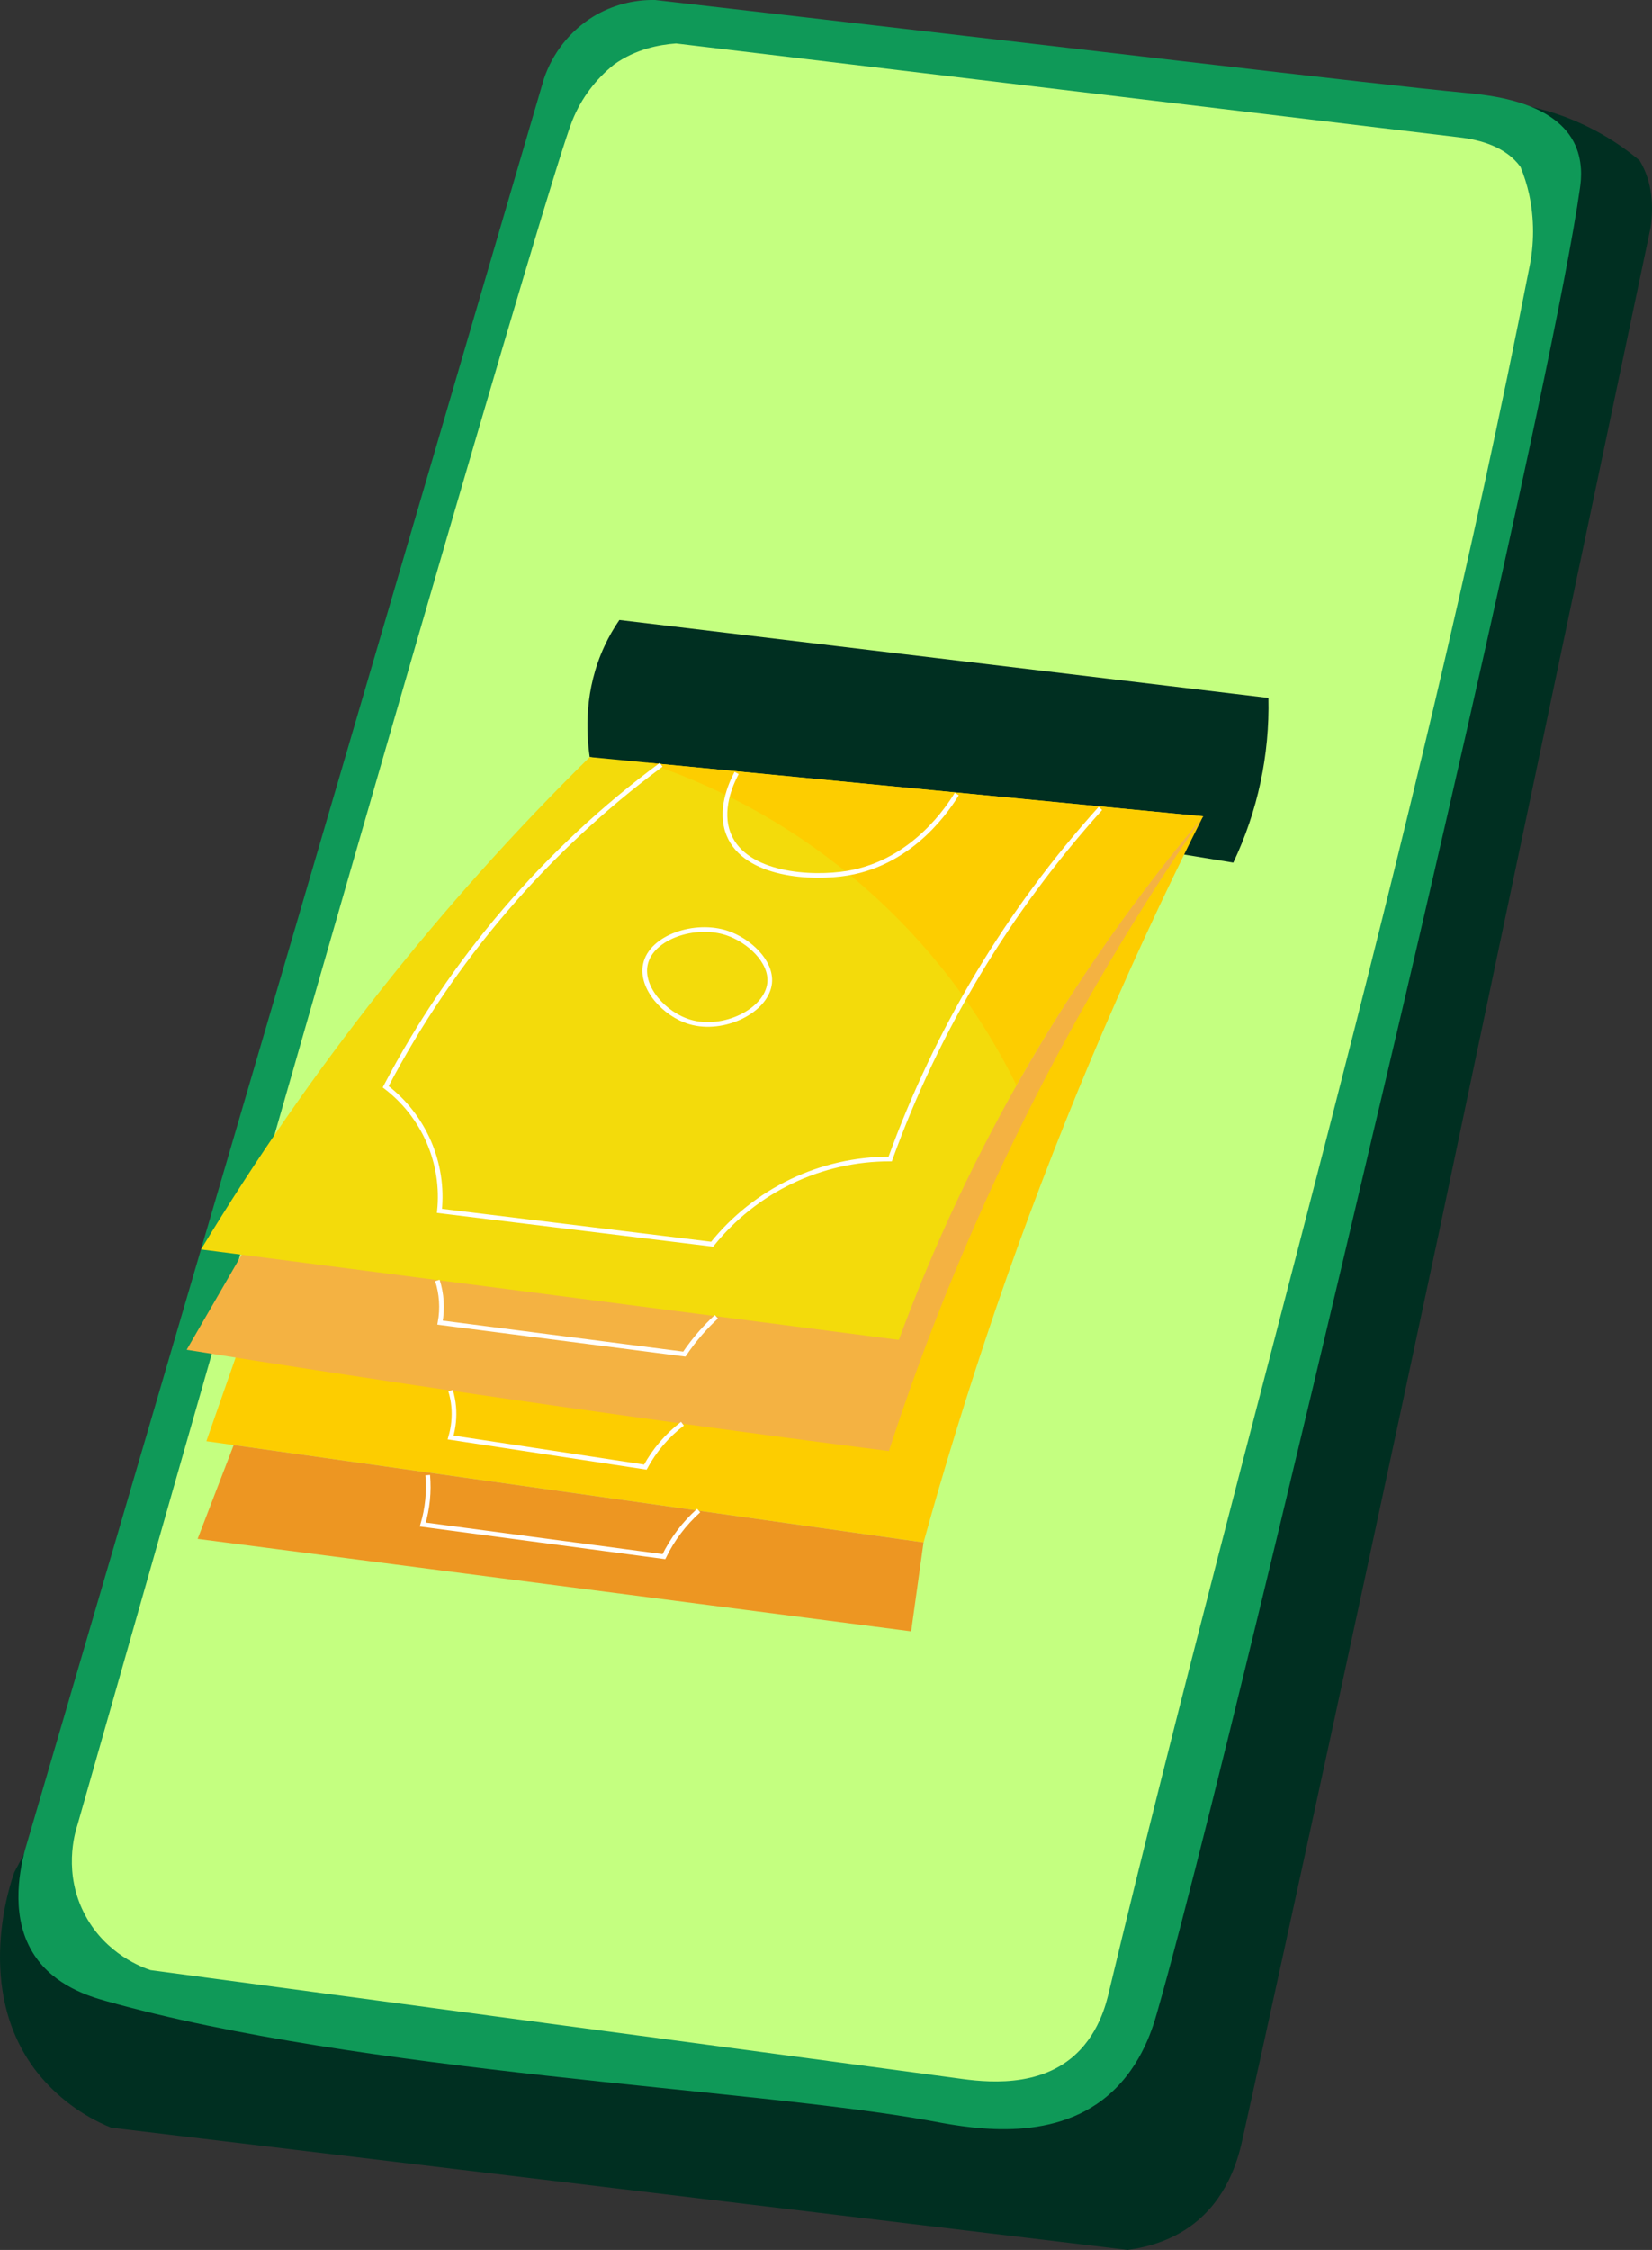 <svg width="354" height="482" viewBox="0 0 354 482" fill="none" xmlns="http://www.w3.org/2000/svg">
<rect x="0" y="0" width="354" height="482" fill="#333333" stroke="none"/>
<g clipPath="url(#clip0_654_1345)">
<path d="M3.096 401.025C2.362 403.007 -5.844 426.238 7.919 443.906C12.106 449.173 17.582 453.273 23.819 455.81L241.632 481.991C245.867 481.418 251.707 479.928 256.732 475.639C263.574 469.805 265.494 461.687 266.275 458.182C269.028 445.804 285.897 369.427 308.403 263.742C323.508 192.054 338.611 120.365 353.713 48.673C354.282 44.521 354.23 39.132 351.332 34.388C345.543 29.535 338.816 25.924 331.569 23.78C222.763 -7.563 39.225 332.813 3.096 401.025Z" fill="#002F21"/>
<path d="M247.844 431.471C246.846 434.928 244.169 443.821 236.245 449.858C223.761 459.371 206.299 455.603 199.071 454.288C161.286 447.415 77.542 444.127 22.615 428.638C19.194 427.67 11.745 425.453 7.392 418.871C2.31 411.191 3.976 401.527 5.369 396.27C42.411 269.854 79.459 143.44 116.513 17.029C118.355 11.441 122.104 6.676 127.105 3.566C131.096 1.151 135.69 -0.085 140.356 -6.9831e-05C229.29 10.236 294.113 18.016 313.989 19.904C318.85 20.374 332.529 21.572 337.182 30.348C339.323 34.383 338.796 38.583 338.571 40.213C332.924 80.412 294.207 242.837 294.207 242.837C291.087 256.028 259.48 390.962 247.844 431.471Z" fill="#0F9958"/>
<path d="M237.628 426.703C237.078 428.995 235.459 436.173 229.44 441.007C220.971 447.819 208.92 445.738 204.365 445.122L32.27 422.042C30.553 421.469 22.798 418.688 18.3 410.359C13.425 401.33 16.065 392.606 16.554 391.098C74.676 186.741 118.033 37.291 122.63 25.87C124.527 21.124 127.638 16.956 131.651 13.783C136.243 10.523 141.25 9.583 144.864 9.32L312.709 29.436C317.245 29.967 322.737 31.47 325.833 35.802C326.603 37.676 327.213 39.612 327.654 41.589C328.789 46.864 328.789 52.32 327.654 57.594C303.322 181.874 267.15 303.555 237.628 426.703Z" fill="#C4FF80"/>
<path d="M126.367 162.171C125.6 156.849 125.167 147.754 129.548 138.363C130.449 136.425 131.511 134.566 132.724 132.806L271.804 149.506C272.083 161.691 269.505 173.773 264.276 184.786L126.367 162.171Z" fill="#002F21"/>
<path d="M50.485 290.825C48.396 296.775 46.308 302.743 44.222 308.728L197.909 330.417C202.329 314.382 207.452 297.804 213.277 280.682C225.712 244.45 240.585 209.099 257.796 174.87L131.688 177.514L50.485 290.825Z" fill="#FDCD00"/>
<path d="M42.35 329.656L50.076 309.555L197.9 330.417C197.015 336.769 196.132 343.119 195.25 349.467L42.35 329.656Z" fill="#ED9622"/>
<path d="M91.654 316C91.97 319.563 91.611 323.154 90.595 326.584L142.266 333.462C144.078 329.719 146.607 326.367 149.711 323.596" stroke="white" stroke-miterlimit="10"/>
<path d="M51.892 268.59L39.997 289.147C81.405 295.802 123.441 301.975 166.104 307.666C174.26 308.753 182.385 309.811 190.479 310.842C201.792 276.053 216.713 242.54 234.998 210.845C242.46 197.926 250.121 185.947 257.786 174.869L251.947 174.649L130.606 170.106L51.892 268.59Z" fill="#F4B242"/>
<path d="M126.367 162.171C94.324 193.739 66.346 229.17 43.079 267.646L192.611 287.033C207.676 246.162 229.732 208.211 257.796 174.869L126.367 162.171Z" fill="#F3DB0B"/>
<path d="M93.729 274.293C94.186 275.722 94.468 277.202 94.567 278.699C94.671 280.248 94.583 281.804 94.303 283.331L146.638 290.077C147.729 288.458 148.924 286.911 150.214 285.445C151.254 284.266 152.353 283.14 153.508 282.072" stroke="white" stroke-miterlimit="10"/>
<path d="M96.552 297.89C96.89 299.008 97.114 300.157 97.22 301.319C97.416 303.546 97.191 305.79 96.557 307.934L138.29 314.281C139.258 312.489 140.413 310.804 141.735 309.254C143.082 307.675 144.593 306.244 146.242 304.984" stroke="white" stroke-miterlimit="10"/>
<path d="M138.554 163.36C155.683 169.059 171.507 178.099 185.108 189.954C198.709 201.808 209.817 216.242 217.785 232.417C222.825 223.548 228.608 214.171 235.29 204.475C242.865 193.454 250.474 183.603 257.796 174.879L200.295 169.321L138.554 163.36Z" fill="#FDCD00"/>
<path d="M141.668 163.825C117.031 182.076 96.852 205.657 82.643 232.802C86.682 235.879 89.863 239.938 91.882 244.593C93.9 249.247 94.689 254.341 94.171 259.387L152.599 266.532C157.178 260.824 162.985 256.218 169.591 253.058C176.197 249.897 183.431 248.263 190.756 248.277C200.768 220.573 216.064 195.07 235.797 173.178" stroke="white" stroke-miterlimit="10"/>
<path d="M157.841 165.577C156.571 167.982 154.03 173.653 156.176 178.834C159.785 187.553 173.948 188.333 181.656 187.041C195.881 184.655 203.494 172.619 205.023 170.082" stroke="white" stroke-miterlimit="10"/>
<path d="M155.781 199.866C148.934 197.588 139.514 200.726 138.29 206.612C137.255 211.592 142.346 217.29 147.828 218.916C155.061 221.058 164.297 216.515 164.919 210.582C165.394 205.898 160.378 201.398 155.781 199.866Z" stroke="white" stroke-miterlimit="10"/>
</g>
<defs>
<clipPath id="clip0_654_1345">
<rect width="354" height="482" fill="white"/>
</clipPath>
</defs>
</svg>
